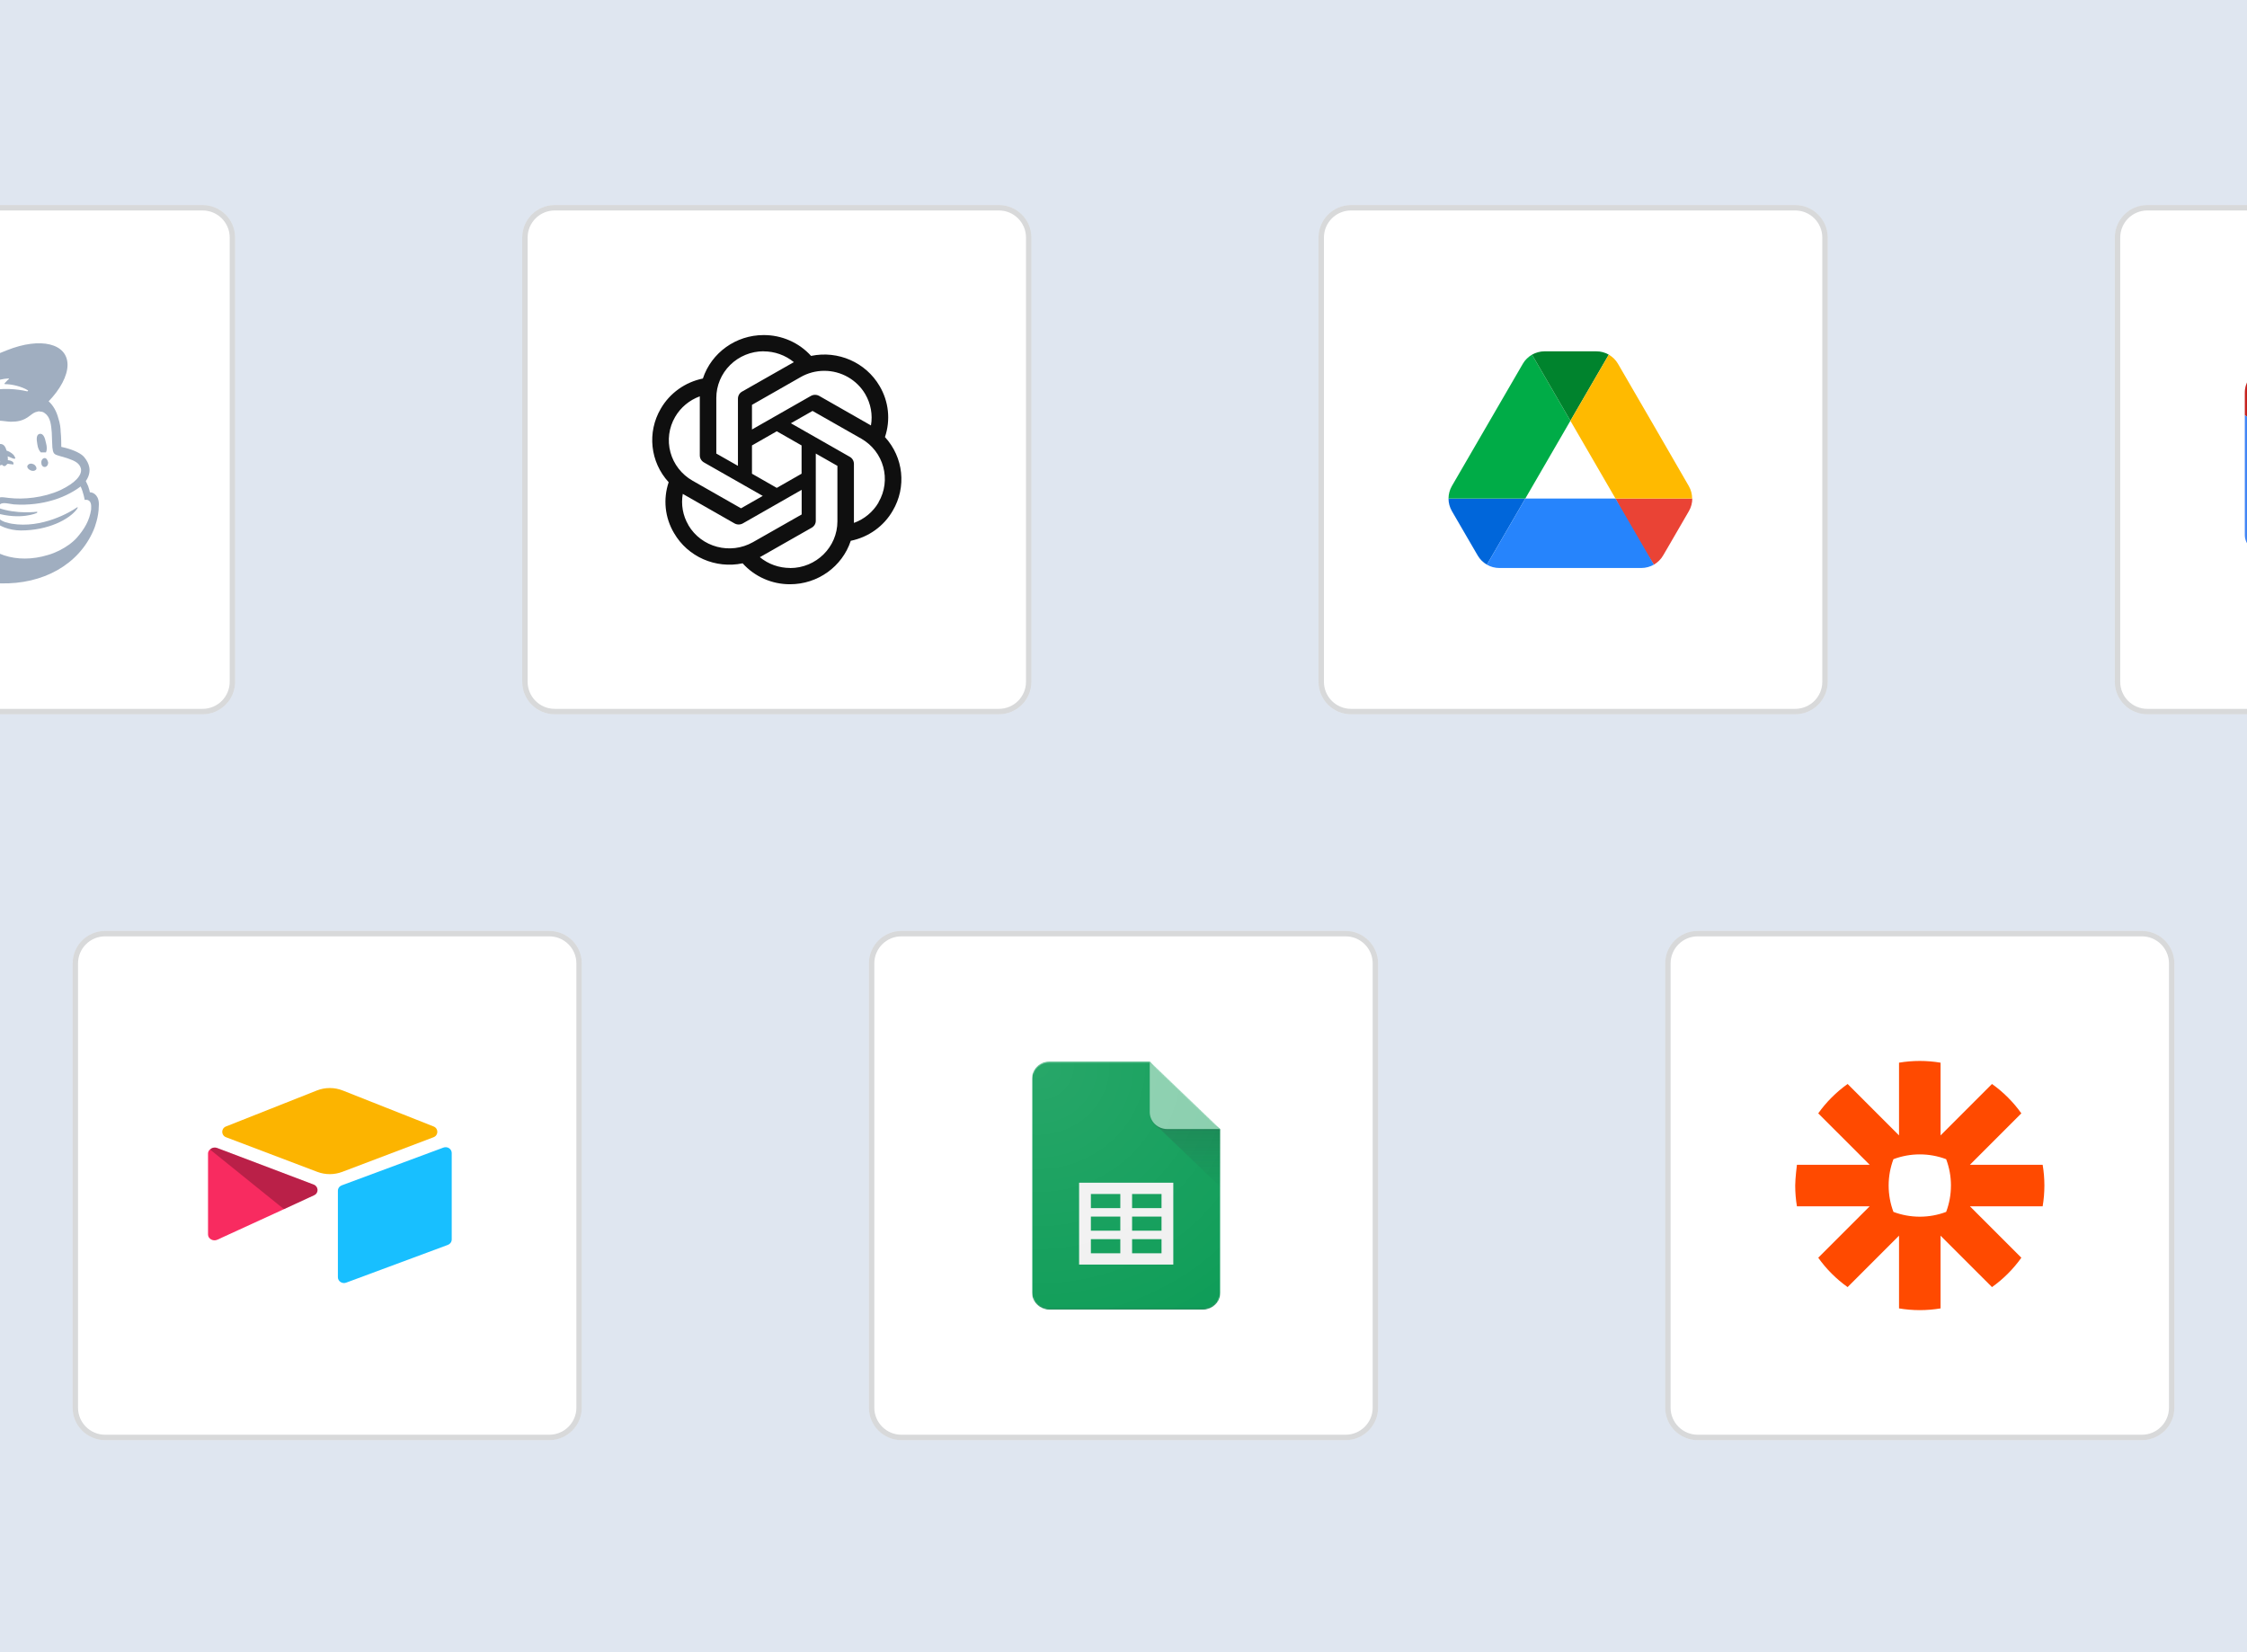<svg width="1654" height="1216" viewBox="0 0 1654 1216" fill="none" xmlns="http://www.w3.org/2000/svg">
<rect x="0" y="0" width="1654" height="1216" fill="#333333" stroke="none"/>
<g clip-path="url(#clip0_209_1275)">
<rect width="1654" height="1216" fill="#DFE6F0"/>
<path d="M53.443 709.179C53.443 695.966 64.155 685.254 77.368 685.254H404.335C417.548 685.254 428.259 695.966 428.259 709.179V1036.15C428.259 1049.36 417.548 1060.07 404.335 1060.07H77.368C64.155 1060.07 53.443 1049.36 53.443 1036.15V709.179Z" fill="white"/>
<g clip-path="url(#clip1_209_1275)">
<g clip-path="url(#clip2_209_1275)">
<path d="M233.225 802.701L166.347 829.173C162.628 830.645 162.667 835.7 166.409 837.119L233.565 862.594C239.466 864.833 246.037 864.833 251.937 862.594L319.095 837.118C322.836 835.7 322.876 830.646 319.156 829.174L252.28 802.7C246.179 800.285 239.325 800.285 233.224 802.7" fill="#FCB400"/>
<path d="M248.717 876.503V940.146C248.717 943.172 251.908 945.245 254.849 944.13L329.682 916.344C330.516 916.028 331.232 915.479 331.736 914.768C332.241 914.058 332.51 913.218 332.51 912.359V848.718C332.51 845.691 329.32 843.618 326.378 844.734L251.546 872.52C250.711 872.836 249.995 873.385 249.491 874.096C248.987 874.806 248.717 875.644 248.717 876.503Z" fill="#18BFFF"/>
<path d="M231.238 879.786L209.03 890.044L206.775 891.086L159.894 912.574C156.923 913.946 153.129 911.874 153.129 908.716V848.984C153.129 847.841 153.741 846.855 154.563 846.113C154.899 845.792 155.282 845.518 155.698 845.298C156.818 844.655 158.415 844.483 159.774 844.997L230.865 871.943C234.479 873.315 234.763 878.157 231.238 879.786Z" fill="#F82B60"/>
<path d="M231.236 879.786L209.028 890.044L154.561 846.112C154.898 845.791 155.28 845.517 155.696 845.298C156.815 844.655 158.413 844.483 159.772 844.997L230.863 871.943C234.477 873.315 234.761 878.157 231.236 879.786Z" fill="black" fill-opacity="0.25"/>
</g>
</g>
<path d="M77.368 687.248H404.335C416.447 687.248 426.265 697.067 426.265 709.179V1036.15C426.265 1048.26 416.447 1058.08 404.335 1058.08H77.368C65.256 1058.08 55.437 1048.26 55.437 1036.15V709.179C55.437 697.067 65.256 687.248 77.368 687.248Z" stroke="#7C7F83" stroke-opacity="0.3" stroke-width="3.987"/>
<path d="M639.592 709.179C639.592 695.966 650.303 685.254 663.516 685.254H990.483C1003.7 685.254 1014.41 695.966 1014.41 709.179V1036.15C1014.41 1049.36 1003.7 1060.07 990.483 1060.07H663.516C650.303 1060.07 639.592 1049.36 639.592 1036.15V709.179Z" fill="white"/>
<g clip-path="url(#clip3_209_1275)">
<g clip-path="url(#clip4_209_1275)">
<mask id="mask0_209_1275" style="mask-type:alpha" maskUnits="userSpaceOnUse" x="759" y="781" width="140" height="184">
<path d="M846.322 781.243H772.649C765.499 781.243 759.648 786.853 759.648 793.709V951.615C759.648 958.471 765.499 964.081 772.649 964.081H885.325C892.476 964.081 898.326 958.471 898.326 951.615V831.107L846.322 781.243Z" fill="white"/>
</mask>
<g mask="url(#mask0_209_1275)">
<path d="M846.322 781.243H772.649C765.499 781.243 759.648 786.853 759.648 793.709V951.615C759.648 958.471 765.499 964.081 772.649 964.081H885.325C892.476 964.081 898.326 958.471 898.326 951.615V831.107L867.99 810.331L846.322 781.243Z" fill="#0F9D58"/>
</g>
<mask id="mask1_209_1275" style="mask-type:alpha" maskUnits="userSpaceOnUse" x="759" y="781" width="140" height="184">
<path d="M846.322 781.243H772.649C765.499 781.243 759.648 786.853 759.648 793.709V951.615C759.648 958.471 765.499 964.081 772.649 964.081H885.325C892.476 964.081 898.326 958.471 898.326 951.615V831.107L846.322 781.243Z" fill="white"/>
</mask>
<g mask="url(#mask1_209_1275)">
<path d="M794.32 870.583V930.836H863.66V870.583H794.32ZM824.656 922.526H802.988V912.137H824.656V922.526ZM824.656 905.904H802.988V895.515H824.656V905.904ZM824.656 889.283H802.988V878.894H824.656V889.283ZM854.992 922.526H833.324V912.137H854.992V922.526ZM854.992 905.904H833.324V895.515H854.992V905.904ZM854.992 889.283H833.324V878.894H854.992V889.283Z" fill="#F1F1F1"/>
</g>
<mask id="mask2_209_1275" style="mask-type:alpha" maskUnits="userSpaceOnUse" x="759" y="781" width="140" height="184">
<path d="M846.322 781.243H772.649C765.499 781.243 759.648 786.853 759.648 793.709V951.615C759.648 958.471 765.499 964.081 772.649 964.081H885.325C892.476 964.081 898.326 958.471 898.326 951.615V831.107L846.322 781.243Z" fill="white"/>
</mask>
<g mask="url(#mask2_209_1275)">
<path d="M850.121 827.461L898.322 873.669V831.108L850.121 827.461Z" fill="url(#paint0_linear_209_1275)"/>
</g>
<mask id="mask3_209_1275" style="mask-type:alpha" maskUnits="userSpaceOnUse" x="759" y="781" width="140" height="184">
<path d="M846.322 781.243H772.649C765.499 781.243 759.648 786.853 759.648 793.709V951.615C759.648 958.471 765.499 964.081 772.649 964.081H885.325C892.476 964.081 898.326 958.471 898.326 951.615V831.107L846.322 781.243Z" fill="white"/>
</mask>
<g mask="url(#mask3_209_1275)">
<path d="M846.32 781.243V818.641C846.32 825.529 852.138 831.107 859.321 831.107H898.325L846.32 781.243Z" fill="#87CEAC"/>
</g>
<mask id="mask4_209_1275" style="mask-type:alpha" maskUnits="userSpaceOnUse" x="759" y="781" width="140" height="184">
<path d="M846.322 781.243H772.649C765.499 781.243 759.648 786.853 759.648 793.709V951.615C759.648 958.471 765.499 964.081 772.649 964.081H885.325C892.476 964.081 898.326 958.471 898.326 951.615V831.107L846.322 781.243Z" fill="white"/>
</mask>
<g mask="url(#mask4_209_1275)">
<path d="M772.649 781.243C765.499 781.243 759.648 786.853 759.648 793.709V794.748C759.648 787.891 765.499 782.282 772.649 782.282H846.322V781.243H772.649Z" fill="white" fill-opacity="0.2"/>
</g>
<mask id="mask5_209_1275" style="mask-type:alpha" maskUnits="userSpaceOnUse" x="759" y="781" width="140" height="184">
<path d="M846.322 781.243H772.649C765.499 781.243 759.648 786.853 759.648 793.709V951.615C759.648 958.471 765.499 964.081 772.649 964.081H885.325C892.476 964.081 898.326 958.471 898.326 951.615V831.107L846.322 781.243Z" fill="white"/>
</mask>
<g mask="url(#mask5_209_1275)">
<path d="M885.325 963.042H772.649C765.499 963.042 759.648 957.432 759.648 950.576V951.615C759.648 958.471 765.499 964.081 772.649 964.081H885.325C892.476 964.081 898.326 958.471 898.326 951.615V950.576C898.326 957.432 892.476 963.042 885.325 963.042Z" fill="#263238" fill-opacity="0.2"/>
</g>
<mask id="mask6_209_1275" style="mask-type:alpha" maskUnits="userSpaceOnUse" x="759" y="781" width="140" height="184">
<path d="M846.322 781.243H772.649C765.499 781.243 759.648 786.853 759.648 793.709V951.615C759.648 958.471 765.499 964.081 772.649 964.081H885.325C892.476 964.081 898.326 958.471 898.326 951.615V831.107L846.322 781.243Z" fill="white"/>
</mask>
<g mask="url(#mask6_209_1275)">
<path d="M859.321 831.107C852.138 831.107 846.32 825.529 846.32 818.641V819.68C846.32 826.568 852.138 832.146 859.321 832.146H898.325V831.107H859.321Z" fill="#263238" fill-opacity="0.1"/>
</g>
<path d="M846.324 781.243H772.651C765.501 781.243 759.65 786.853 759.65 793.709V951.615C759.65 958.471 765.501 964.081 772.651 964.081H885.327C892.478 964.081 898.328 958.471 898.328 951.615V831.107L846.324 781.243Z" fill="url(#paint1_radial_209_1275)"/>
</g>
</g>
<path d="M663.516 687.248H990.483C1002.6 687.248 1012.41 697.067 1012.41 709.179V1036.15C1012.41 1048.26 1002.6 1058.08 990.483 1058.08H663.516C651.404 1058.08 641.585 1048.26 641.585 1036.15V709.179C641.585 697.067 651.404 687.248 663.516 687.248Z" stroke="#7C7F83" stroke-opacity="0.3" stroke-width="3.987"/>
<path d="M1225.74 709.179C1225.74 695.966 1236.45 685.254 1249.66 685.254H1576.63C1589.84 685.254 1600.56 695.966 1600.56 709.179V1036.15C1600.56 1049.36 1589.84 1060.07 1576.63 1060.07H1249.66C1236.45 1060.07 1225.74 1049.36 1225.74 1036.15V709.179Z" fill="white"/>
<g clip-path="url(#clip5_209_1275)">
<g clip-path="url(#clip6_209_1275)">
<path d="M1436.07 872.702C1436.08 879.316 1434.88 885.876 1432.55 892.065C1426.36 894.396 1419.8 895.591 1413.18 895.592H1413.11C1406.3 895.583 1399.77 894.338 1393.75 892.068C1391.41 885.878 1390.22 879.317 1390.22 872.702V872.622C1390.22 866.01 1391.41 859.451 1393.74 853.263C1399.93 850.927 1406.49 849.732 1413.11 849.735H1413.19C1419.8 849.732 1426.36 850.927 1432.55 853.262C1434.89 859.45 1436.08 866.009 1436.08 872.621V872.702L1436.07 872.702ZM1503.58 857.377H1450.05L1487.9 819.523C1484.93 815.35 1481.62 811.432 1477.99 807.81V807.807C1474.37 804.188 1470.45 800.877 1466.28 797.908L1428.43 835.762V782.229C1423.4 781.382 1418.3 780.955 1413.19 780.952H1413.1C1407.91 780.955 1402.82 781.396 1397.86 782.229V835.762L1360.01 797.908C1355.84 800.876 1351.92 804.19 1348.3 807.813L1348.28 807.827C1344.67 811.445 1341.36 815.357 1338.39 819.523L1376.25 857.377H1322.71C1322.71 857.377 1321.44 867.432 1321.44 872.631V872.694C1321.44 877.893 1321.88 882.988 1322.71 887.947H1376.25L1338.39 925.801C1344.35 934.158 1351.65 941.465 1360.01 947.42L1397.86 909.563V963.099C1402.89 963.941 1407.98 964.367 1413.08 964.372H1413.21C1418.31 964.368 1423.4 963.942 1428.43 963.099V909.563L1466.29 947.42C1470.46 944.449 1474.37 941.137 1477.99 937.518L1478 937.509C1481.62 933.887 1484.93 929.971 1487.9 925.801L1450.05 887.947H1503.58C1504.42 882.996 1504.85 877.916 1504.86 872.729V872.596C1504.85 867.408 1504.42 862.328 1503.58 857.377Z" fill="#FF4A00"/>
</g>
</g>
<path d="M1249.66 687.248H1576.63C1588.74 687.248 1598.56 697.067 1598.56 709.179V1036.15C1598.56 1048.26 1588.74 1058.08 1576.63 1058.08H1249.66C1237.55 1058.08 1227.73 1048.26 1227.73 1036.15V709.179C1227.73 697.067 1237.55 687.248 1249.66 687.248Z" stroke="#7C7F83" stroke-opacity="0.3" stroke-width="3.987"/>
<path d="M-201.75 174.867C-201.75 161.654 -191.039 150.942 -177.826 150.942H149.141C162.354 150.942 173.066 161.654 173.066 174.867V501.834C173.066 515.047 162.354 525.758 149.141 525.758H-177.826C-191.039 525.758 -201.75 515.047 -201.75 501.834V174.867Z" fill="white"/>
<g clip-path="url(#clip7_209_1275)">
<g clip-path="url(#clip8_209_1275)">
<path d="M30.049 333.006H33.844C34.649 331.312 34.649 328.828 33.844 326.006C33.039 321.829 31.775 319.007 29.245 319.345C26.715 319.796 26.715 323.071 27.52 327.248C27.865 329.731 28.785 331.763 30.049 333.006ZM7.743 336.732C9.467 337.522 10.732 337.973 11.077 337.522C11.537 337.07 11.077 336.732 10.617 335.829C9.812 334.135 7.627 332.893 6.018 332.103C1.763 330.409 -2.836 330.861 -6.631 333.796C-7.895 334.586 -9.16 335.829 -8.7 336.732C-8.7 337.183 -8.241 337.183 -7.895 337.183C-7.091 337.183 -3.296 335.49 0.958 335.151C3.488 335.038 6.018 335.941 7.743 336.732ZM3.949 338.764C1.419 339.215 0.154 340.005 -0.651 340.795C-1.456 341.586 -1.916 342.038 -1.916 342.489V342.941H-1.456C-0.996 342.941 0.269 342.489 0.269 342.489C3.604 341.248 5.788 341.248 7.858 341.699C9.123 341.699 9.583 342.15 9.928 341.699V340.909C9.812 339.667 7.283 338.425 3.949 338.764Z" fill="#A0AEC0"/>
<path d="M5.212 341.698C6.017 340.005 6.017 336.279 5.212 333.457C4.407 329.28 3.143 326.797 0.153 326.797C-2.377 327.248 -2.377 330.522 -1.572 335.038C-1.112 337.973 0.153 339.554 0.498 340.795C2.683 344.182 3.948 343.279 5.212 341.698ZM22.459 346.215C24.185 347.005 25.795 346.667 26.714 345.425C27.175 344.182 26.254 342.489 24.645 341.699C22.92 340.909 21.31 341.248 20.39 342.489C19.471 343.731 20.735 345.425 22.459 346.215ZM32.925 337.183C31.659 337.183 30.394 338.425 30.394 340.457C30.394 342.15 31.199 343.731 32.925 343.731C34.189 343.731 35.454 342.489 35.454 340.457C35.109 338.763 34.189 337.183 32.925 337.183ZM-56.19 369.357C-56.65 368.906 -56.995 368.906 -57.455 369.357H-58.72C-59.524 369.357 -60.444 368.906 -60.789 368.116C-61.135 367.325 -61.249 366.084 -60.789 364.391L-60.33 363.6C-59.065 361.116 -57.34 357.391 -59.525 353.665C-61.249 350.73 -63.319 349.149 -66.309 348.698C-69.298 348.246 -72.173 349.488 -73.897 351.633C-76.887 354.907 -77.233 359.084 -76.887 360.665C-76.887 361.116 -76.428 361.455 -76.082 361.455C-75.623 361.455 -74.818 361.004 -74.358 359.761V359.31C-74.358 358.519 -73.897 357.617 -73.093 356.374C-72.288 355.133 -71.023 354.342 -69.758 354.342C-68.494 353.891 -66.769 354.342 -65.504 355.133C-63.434 356.374 -62.515 358.858 -63.434 361.342C-64.699 362.584 -65.159 364.616 -65.159 366.761C-64.699 370.486 -62.169 372.18 -60.1 372.518C-58.029 372.518 -56.305 371.277 -56.305 370.486C-55.845 369.809 -56.19 369.809 -56.19 369.357Z" fill="#A0AEC0"/>
<path d="M66.152 362.358C66.152 361.907 65.692 360.326 64.887 357.842L63.163 354.117C66.152 349.94 66.152 345.875 65.692 343.843C65.233 341.36 63.968 338.876 61.898 336.392C59.828 333.909 54.769 331.425 48.444 329.732L45.11 328.942C45.11 328.942 45.11 321.039 44.65 317.765C44.65 315.282 44.19 311.556 42.925 307.83C41.66 302.862 39.131 298.347 35.796 295.412C44.19 286.719 49.71 276.784 49.71 268.543C49.71 252.85 29.932 247.883 5.095 257.818L0.036 259.85C0.036 259.85 -9.163 250.819 -9.623 250.819C-36.874 226.884 -123.919 322.281 -96.207 345.424L-90.343 350.391C-92.067 354.569 -92.413 359.084 -92.067 364.051C-91.263 370.261 -87.813 376.47 -82.869 381.437C-77.809 385.954 -71.14 388.888 -64.356 388.888C-53.433 413.726 -28.596 428.515 0.381 429.418C31.542 430.208 57.988 415.758 68.912 390.131C69.717 388.437 72.707 380.196 72.707 372.745C73.396 365.181 69.142 362.358 66.152 362.358ZM-61.712 381.776C-62.516 381.776 -63.781 382.228 -64.701 381.776C-73.9 381.325 -84.479 373.083 -85.284 363.149C-86.088 352.423 -80.684 344.182 -70.566 342.037C-69.3 341.586 -68.035 341.586 -66.311 341.586C-60.792 342.037 -52.397 346.102 -50.328 358.068C-48.718 369.358 -51.133 380.082 -61.712 381.776ZM-72.176 335.49C-78.5 336.731 -83.904 340.005 -87.353 344.973C-89.423 343.279 -93.218 340.005 -93.677 338.763C-99.197 328.828 -87.813 309.072 -79.764 298.234C-60.447 271.027 -29.746 250.367 -15.833 253.979C-13.304 254.769 -5.714 263.462 -5.714 263.462C-5.714 263.462 -19.972 271.365 -33.081 282.09C-50.787 294.96 -64.242 314.378 -72.176 335.49ZM27.057 377.599L27.517 377.148C27.517 376.696 27.057 376.696 27.057 376.696C27.057 376.696 12.339 378.728 -1.574 373.761C0.15 368.793 3.945 370.486 10.155 371.277C21.078 372.067 31.197 370.486 38.326 368.342C44.65 366.648 53.044 362.923 59.368 358.068C61.438 362.584 62.358 368.003 62.358 368.003C62.358 368.003 64.082 367.552 65.347 368.454C66.612 369.245 67.418 370.939 67.072 375.116C65.808 383.357 62.013 389.566 56.609 395.775C53.274 399.501 48.559 402.775 43.615 405.258C41.085 406.501 38.096 407.742 35.222 408.533C12.454 415.532 -10.198 408.08 -17.327 391.147C-17.787 389.905 -18.592 388.663 -18.592 386.969C-21.581 375.793 -19.052 362.584 -10.543 354.343C-10.083 353.892 -9.738 353.101 -9.738 352.311C-9.738 351.521 -10.198 351.069 -10.543 350.617C-13.533 346.44 -23.537 339.44 -21.467 325.78C-20.201 315.845 -11.348 309.298 -3.414 309.636H-1.344C1.99 309.636 5.44 310.427 7.854 310.427C12.454 310.427 17.053 309.975 22.113 305.911C23.838 304.669 25.103 303.427 27.632 302.976C28.092 302.976 28.437 302.524 29.701 302.976C30.967 302.976 32.232 303.427 33.037 304.217C37.291 307.152 37.636 313.249 38.096 318.216C38.096 321.151 38.556 327.7 38.556 329.393C39.016 333.57 39.821 334.361 42.351 335.151C43.615 335.602 44.88 335.941 46.604 336.392C52.124 338.086 55.459 339.328 57.528 341.36C58.793 342.602 59.254 343.843 59.598 345.086C60.403 349.601 55.804 355.359 44.42 360.778C31.772 366.536 17.053 367.777 6.59 366.536L2.795 366.083C-5.599 364.842 -10.198 375.567 -5.254 382.567C-1.919 387.082 6.935 390.469 15.329 390.469C35.566 390.469 51.089 382.228 56.609 374.777L57.069 373.987C57.528 373.535 57.069 373.196 56.609 373.535C52.009 376.809 30.967 389.227 8.659 385.502C8.659 385.502 6.13 385.05 3.6 384.26C1.53 383.469 -2.264 381.776 -3.184 377.599C15.674 383.018 27.057 377.599 27.057 377.599ZM-36.069 298.347C-29.286 290.444 -20.547 283.445 -12.958 279.72C-12.498 279.72 -12.498 279.72 -12.498 280.171C-12.958 281.413 -14.222 283.445 -14.568 285.138C-14.568 285.59 -14.108 285.59 -14.108 285.59C-9.508 282.316 -1.114 278.929 6.13 278.59C6.59 278.59 6.59 279.042 6.59 279.042C5.325 279.832 4.52 281.074 3.256 282.316C3.256 282.316 3.256 282.768 3.715 282.768C8.775 282.768 15.904 284.461 20.503 287.284C20.963 287.284 20.503 288.073 20.043 288.073C12.914 286.38 1.53 285.138 -10.658 288.073C-21.581 290.557 -29.631 294.735 -35.495 298.799C-36.069 298.686 -36.415 298.686 -36.069 298.347Z" fill="#A0AEC0"/>
</g>
</g>
<path d="M-177.826 152.936H149.141C161.253 152.936 171.072 162.755 171.072 174.867V501.834C171.072 513.946 161.253 523.764 149.141 523.764H-177.826C-189.938 523.764 -199.756 513.946 -199.756 501.834V174.867C-199.756 162.755 -189.938 152.936 -177.826 152.936Z" stroke="#7C7F83" stroke-opacity="0.3" stroke-width="3.987"/>
<path d="M384.398 174.867C384.398 161.654 395.11 150.942 408.323 150.942H735.29C748.503 150.942 759.214 161.654 759.214 174.867V501.834C759.214 515.047 748.503 525.758 735.29 525.758H408.323C395.11 525.758 384.398 515.047 384.398 501.834V174.867Z" fill="white"/>
<g clip-path="url(#clip9_209_1275)">
<path d="M562.084 246.641C541.748 246.641 523.68 259.56 517.382 278.629C510.919 279.943 504.814 282.6 499.473 286.424C494.132 290.247 489.678 295.149 486.406 300.803C476.207 318.194 478.536 340.058 492.2 354.965C487.981 367.451 489.429 381.114 496.166 392.42C506.303 409.873 526.7 418.818 546.66 414.656C551.03 419.522 556.402 423.413 562.416 426.069C568.431 428.725 574.95 430.086 581.54 430.06C601.877 430.06 619.944 417.141 626.242 398.072C639.337 395.4 650.608 387.325 657.155 375.898C667.417 358.506 665.088 336.642 651.427 321.736V321.674C653.511 315.502 654.235 308.963 653.551 302.493C652.867 296.023 650.79 289.772 647.46 284.157C637.321 266.766 616.922 257.819 597.027 261.981C592.636 257.128 587.251 253.25 581.227 250.606C575.203 247.961 568.678 246.609 562.084 246.641ZM562.084 258.567L562.022 258.629C570.207 258.629 578.078 261.424 584.373 266.581C584.121 266.704 583.617 267.014 583.24 267.202L546.221 288.258C544.331 289.314 543.198 291.302 543.198 293.476V342.917L527.269 333.85V292.979C527.266 283.862 530.93 275.117 537.458 268.664C543.986 262.211 552.844 258.581 562.084 258.567ZM606.68 272.961C612.814 272.95 618.843 274.536 624.157 277.56C629.472 280.584 633.882 284.939 636.944 290.183C640.973 297.141 642.483 305.277 641.098 313.165C640.845 312.978 640.344 312.732 640.027 312.545L603.008 291.425C602.076 290.905 601.025 290.632 599.955 290.632C598.885 290.632 597.833 290.905 596.902 291.425L553.522 316.145V298.008L589.346 277.572C594.613 274.56 600.591 272.968 606.68 272.959V272.961ZM515.118 291.735V335.152C515.118 337.327 516.251 339.253 518.141 340.371L561.455 365.03L545.462 374.159L509.701 353.785C501.709 349.216 495.882 341.705 493.498 332.901C491.114 324.097 492.368 314.719 496.985 306.827C501.058 299.862 507.473 294.524 515.118 291.735ZM598.097 302.48L633.921 322.854C650.606 332.357 656.27 353.352 646.637 369.812L646.699 369.874C642.608 376.831 636.185 382.173 628.567 384.906V341.487C628.567 339.312 627.433 337.325 625.544 336.271L582.167 311.548L598.097 302.48ZM571.78 317.451L590.039 327.885V348.692L571.78 359.127L553.522 348.692V327.885L571.78 317.451ZM600.489 333.85L616.417 342.917V383.727C616.417 402.734 600.803 418.138 581.602 418.138V418.076C573.48 418.076 565.547 415.281 559.314 410.127C559.566 410.003 560.132 409.691 560.447 409.504L597.466 388.448C599.356 387.391 600.551 385.404 600.487 383.229L600.489 333.85ZM590.1 360.558V378.693L554.276 399.067C537.592 408.509 516.311 402.919 506.678 386.52H506.741C502.649 379.624 501.199 371.426 502.585 363.538C502.837 363.725 503.341 363.971 503.655 364.158L540.675 385.278C541.606 385.798 542.658 386.071 543.728 386.071C544.797 386.071 545.849 385.798 546.781 385.278L590.1 360.558Z" fill="#0F0F0F"/>
</g>
<path d="M408.323 152.936H735.29C747.402 152.936 757.22 162.755 757.22 174.867V501.834C757.22 513.946 747.402 523.764 735.29 523.764H408.323C396.211 523.764 386.392 513.946 386.392 501.834V174.867C386.392 162.755 396.211 152.936 408.323 152.936Z" stroke="#7C7F83" stroke-opacity="0.3" stroke-width="3.987"/>
<path d="M970.547 174.867C970.547 161.654 981.258 150.942 994.471 150.942H1321.44C1334.65 150.942 1345.36 161.654 1345.36 174.867V501.834C1345.36 515.047 1334.65 525.758 1321.44 525.758H994.471C981.258 525.758 970.547 515.047 970.547 501.834V174.867Z" fill="white"/>
<g clip-path="url(#clip10_209_1275)">
<g clip-path="url(#clip11_209_1275)">
<path d="M1079.81 395.299L1087.72 408.897C1089.37 411.759 1091.73 414.009 1094.51 415.645L1122.77 366.978H1066.24C1066.24 370.147 1067.07 373.317 1068.71 376.18L1079.81 395.299Z" fill="#0066DA"/>
<path d="M1155.96 309.723L1127.7 261.056C1124.92 262.692 1122.56 264.941 1120.92 267.804L1068.71 357.776C1067.1 360.577 1066.25 363.749 1066.24 366.978H1122.77L1155.96 309.723Z" fill="#00AC47"/>
<path d="M1217.42 415.645C1220.19 414.009 1222.56 411.759 1224.2 408.897L1227.49 403.273L1243.21 376.18C1244.86 373.317 1245.68 370.147 1245.68 366.978H1189.15L1201.18 390.493L1217.42 415.645Z" fill="#EA4335"/>
<path d="M1155.96 309.723L1184.22 261.056C1181.45 259.42 1178.26 258.602 1174.97 258.602H1136.95C1133.66 258.602 1130.47 259.522 1127.7 261.056L1155.96 309.723Z" fill="#00832D"/>
<path d="M1189.16 366.978H1122.77L1094.51 415.645C1097.28 417.281 1100.47 418.098 1103.75 418.098H1208.17C1211.46 418.098 1214.64 417.178 1217.42 415.645L1189.16 366.978Z" fill="#2684FC"/>
<path d="M1217.11 312.79L1191 267.804C1189.36 264.941 1187 262.692 1184.22 261.056L1155.96 309.723L1189.16 366.978H1245.57C1245.57 363.808 1244.75 360.639 1243.11 357.776L1217.11 312.79Z" fill="#FFBA00"/>
</g>
</g>
<path d="M994.471 152.936H1321.44C1333.55 152.936 1343.37 162.755 1343.37 174.867V501.834C1343.37 513.946 1333.55 523.764 1321.44 523.764H994.471C982.359 523.764 972.541 513.946 972.541 501.834V174.867C972.541 162.755 982.359 152.936 994.471 152.936Z" stroke="#7C7F83" stroke-opacity="0.3" stroke-width="3.987"/>
<path d="M1556.7 174.867C1556.7 161.654 1567.41 150.942 1580.62 150.942H1907.59C1920.8 150.942 1931.51 161.654 1931.51 174.867V501.834C1931.51 515.047 1920.8 525.758 1907.59 525.758H1580.62C1567.41 525.758 1556.7 515.047 1556.7 501.834V174.867Z" fill="white"/>
<g clip-path="url(#clip12_209_1275)">
<g clip-path="url(#clip13_209_1275)">
<path d="M1664.9 406.136H1694.08V336.296L1652.39 305.484V393.811C1652.39 400.631 1658 406.136 1664.9 406.136Z" fill="#4285F4"/>
<path d="M1652.39 289.051V305.484L1694.08 336.296V282.889L1682.41 274.262C1670.03 265.121 1652.39 273.81 1652.39 289.051Z" fill="#C5221F"/>
</g>
</g>
<path d="M1580.62 152.936H1907.59C1919.7 152.936 1929.52 162.755 1929.52 174.867V501.834C1929.52 513.946 1919.7 523.764 1907.59 523.764H1580.62C1568.51 523.764 1558.69 513.946 1558.69 501.834V174.867C1558.69 162.755 1568.51 152.936 1580.62 152.936Z" stroke="#7C7F83" stroke-opacity="0.3" stroke-width="3.987"/>
</g>
<defs>
<linearGradient id="paint0_linear_209_1275" x1="874.224" y1="831.429" x2="874.224" y2="873.676" gradientUnits="userSpaceOnUse">
<stop stop-color="#263238" stop-opacity="0.2"/>
<stop offset="1" stop-color="#263238" stop-opacity="0.02"/>
</linearGradient>
<radialGradient id="paint1_radial_209_1275" cx="0" cy="0" r="1" gradientUnits="userSpaceOnUse" gradientTransform="translate(764.044 784.877) scale(223.616 214.417)">
<stop stop-color="white" stop-opacity="0.1"/>
<stop offset="1" stop-color="white" stop-opacity="0"/>
</radialGradient>
<clipPath id="clip0_209_1275">
<rect width="1654" height="1216" fill="white"/>
</clipPath>
<clipPath id="clip1_209_1275">
<rect width="183.42" height="183.42" fill="white" transform="translate(149.141 780.952)"/>
</clipPath>
<clipPath id="clip2_209_1275">
<rect width="179.433" height="143.546" fill="white" transform="translate(153.129 800.889)"/>
</clipPath>
<clipPath id="clip3_209_1275">
<rect width="183.42" height="183.42" fill="white" transform="translate(735.289 780.952)"/>
</clipPath>
<clipPath id="clip4_209_1275">
<rect width="139.559" height="183.42" fill="white" transform="translate(759.213 780.952)"/>
</clipPath>
<clipPath id="clip5_209_1275">
<rect width="183.42" height="183.42" fill="white" transform="translate(1321.44 780.952)"/>
</clipPath>
<clipPath id="clip6_209_1275">
<rect width="183.42" height="183.42" fill="white" transform="translate(1321.44 780.952)"/>
</clipPath>
<clipPath id="clip7_209_1275">
<rect width="183.42" height="183.42" fill="white" transform="translate(-106.053 246.64)"/>
</clipPath>
<clipPath id="clip8_209_1275">
<rect width="175.446" height="183.42" fill="white" transform="translate(-102.064 246.64)"/>
</clipPath>
<clipPath id="clip9_209_1275">
<rect width="183.42" height="183.42" fill="white" transform="translate(480.096 246.64)"/>
</clipPath>
<clipPath id="clip10_209_1275">
<rect width="183.42" height="183.42" fill="white" transform="translate(1066.24 246.64)"/>
</clipPath>
<clipPath id="clip11_209_1275">
<rect width="179.433" height="159.496" fill="white" transform="translate(1066.24 258.602)"/>
</clipPath>
<clipPath id="clip12_209_1275">
<rect width="183.42" height="183.42" fill="white" transform="translate(1652.39 246.64)"/>
</clipPath>
<clipPath id="clip13_209_1275">
<rect width="183.42" height="135.572" fill="white" transform="translate(1652.39 270.565)"/>
</clipPath>
</defs>
</svg>
